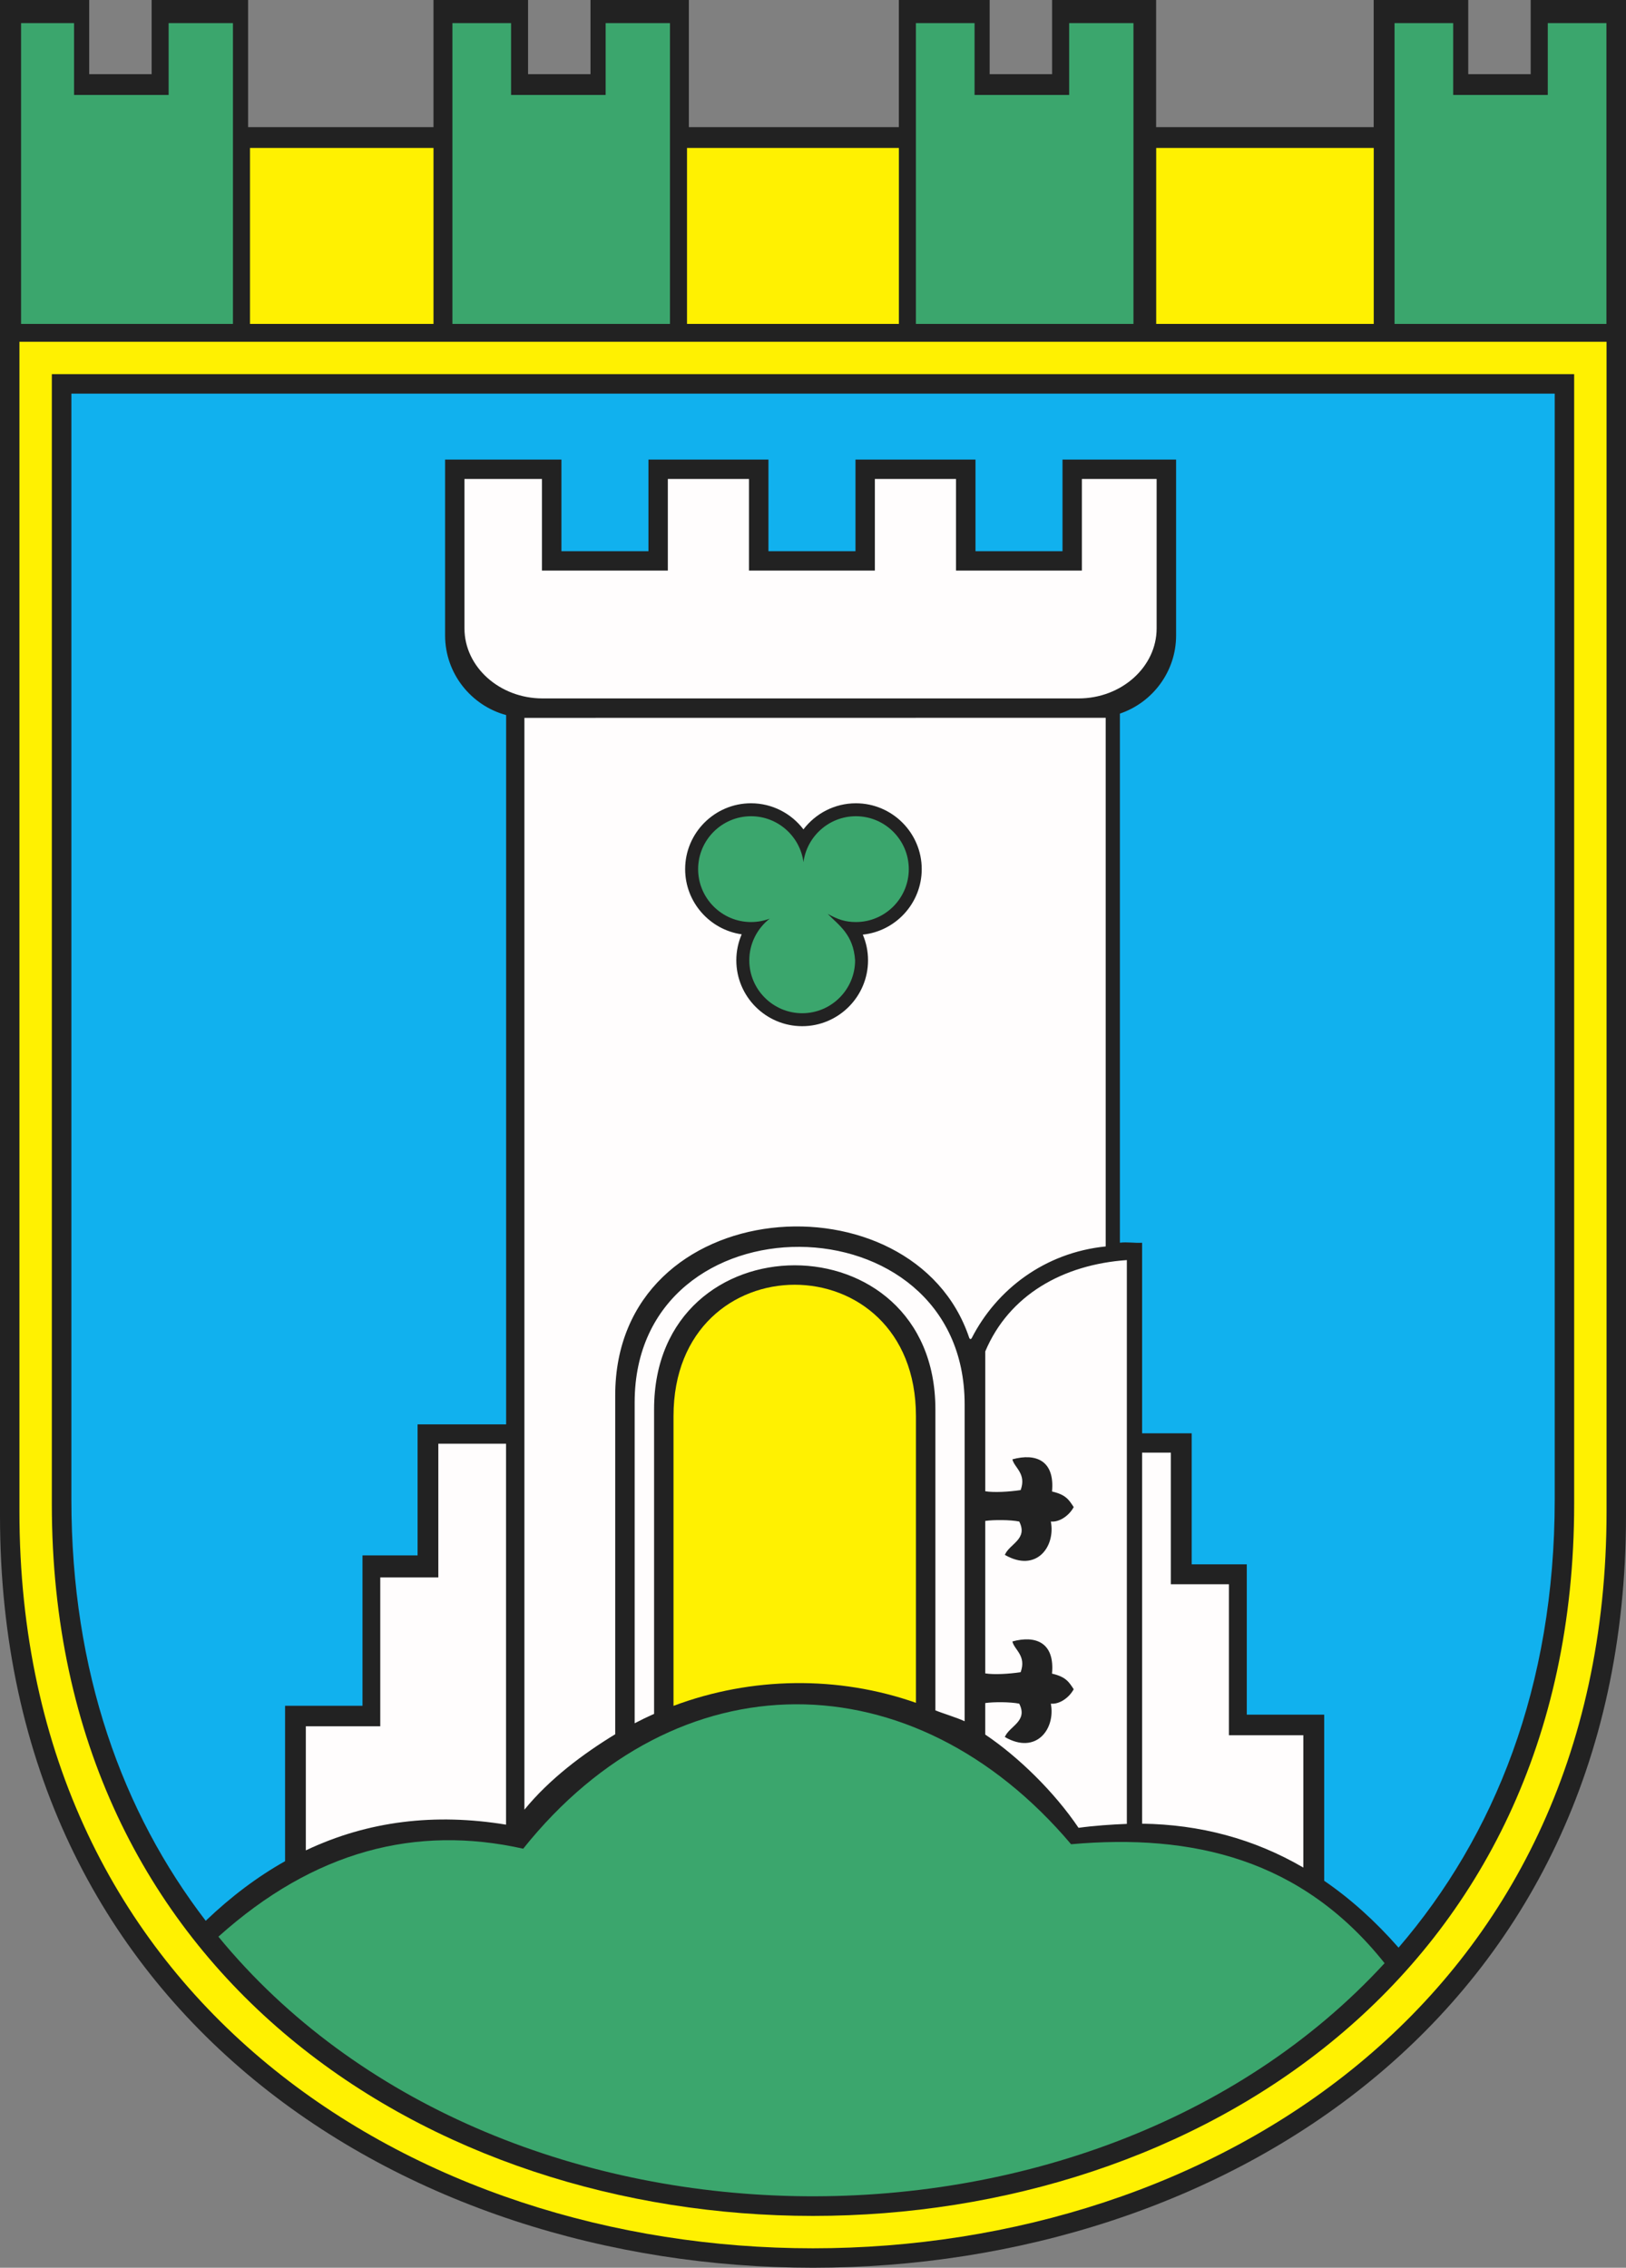 <?xml version="1.0" encoding="UTF-8" standalone="no"?>
<svg
   xmlns:dc="http://purl.org/dc/elements/1.1/"
   xmlns:cc="http://web.resource.org/cc/"
   xmlns:rdf="http://www.w3.org/1999/02/22-rdf-syntax-ns#"
   xmlns:svg="http://www.w3.org/2000/svg"
   xmlns="http://www.w3.org/2000/svg"
   xmlns:sodipodi="http://sodipodi.sourceforge.net/DTD/sodipodi-0.dtd"
   xmlns:inkscape="http://www.inkscape.org/namespaces/inkscape"
   xml:space="preserve"
   width="546.973"
   height="762.835"
   style="shape-rendering:geometricPrecision; text-rendering:geometricPrecision; image-rendering:optimizeQuality; fill-rule:evenodd; clip-rule:evenodd"
   viewBox="0 0 546.973 762.835"
   id="svg2"
   version="1.0">
  <rect x="0" y="0" width="546.973" height="762.835" fill="#808080" stroke="none"/>
  <defs id="defs4">
    <style type="text/css" id="style6">
      .fil0 {fill:#222222;fill-rule:evenodd}
      .fil1 {fill:#11b1ee;fill-rule:evenodd}
      .fil2 {fill:#fffdfd;fill-rule:evenodd}
      .fil3 {fill:#fff101;fill-rule:evenodd}
      .fil4 {fill:#3ba66d;fill-rule:evenodd}
    </style>
    <marker id="ArrowEnd" viewBox="0 0 10 10" refX="0" refY="5" markerUnits="strokeWidth" markerWidth="4" markerHeight="3" orient="auto">
      <path d="M 0 0 L 10 5 L 0 10 z"/>
    </marker>
    <marker id="ArrowStart" viewBox="0 0 10 10" refX="10" refY="5" markerUnits="strokeWidth" markerWidth="4" markerHeight="3" orient="auto">
      <path d="M 10 0 L 0 5 L 10 10 z"/>
    </marker>
  </defs>
  <g id="Layer_1">
    <path class="fil0" d="M 546.973 0L 546.973 509.875C 546.973 847.153 0 847.157 0 509.875L 0 0L 30.004 0L 30.004 24.95L 51.004 24.95L 51.004 0L 83.457 0L 83.457 42.77L 145.821 42.77L 145.821 0L 177.637 0L 177.637 24.95L 198.637 24.95L 198.637 0L 231.727 0L 231.727 42.77L 302.364 42.77L 302.364 0L 332.91 0L 332.91 24.95L 353.91 24.95L 353.91 0L 388.91 0L 388.91 42.77L 462.094 42.77L 462.094 0L 493.91 0L 493.91 24.95L 514.91 24.95L 514.91 0L 546.942 0"/>
    <path class="fil1" d="M 522.996 132.407L 522.996 504.434C 522.996 567.344 502.762 617.579 470.465 655.157C 462.563 646.145 454.219 638.676 445.449 632.668L 445.449 576.793L 419.407 576.793L 419.407 526.211L 400.879 526.211L 400.879 482.141L 384.196 482.141L 384.196 418.043C 381.629 418.188 379.141 417.719 376.723 418.024L 376.723 240.047C 387.684 236.34 395.629 225.934 395.629 213.762L 395.629 154.594L 357.418 154.594L 357.418 185.411L 328.145 185.411L 328.145 154.594L 287.778 154.594L 287.778 185.411L 258.504 185.411L 258.504 154.594L 218.137 154.594L 218.137 185.411L 188.864 185.411L 188.864 154.594L 149.727 154.594L 149.727 213.762C 149.727 226.524 158.465 237.344 170.258 240.536L 170.258 479.141L 140.469 479.141L 140.469 523.211L 121.942 523.211L 121.942 573.793L 95.899 573.793L 95.899 626.075C 86.688 631.254 77.785 637.911 69.203 646.122C 41.215 609.653 24.012 562.438 24.012 504.438L 24.012 132.411L 523.035 132.411"/>
    <path class="fil2" d="M 371.946 419.282C 351.434 421.364 335.235 433.758 326.86 450.153C 326.598 450.555 326.254 450.547 326.032 450.008C 307.36 394.278 206.953 400.743 206.953 469.411L 206.953 583.372C 196.157 589.946 184.856 598.399 176.407 608.747L 176.407 241.481L 371.953 241.454L 371.953 419.282L 371.946 419.282zM 270.27 278.985C 266.219 273.661 259.817 270.207 252.633 270.207C 240.43 270.207 230.477 280.161 230.477 292.36C 230.477 303.497 238.77 312.758 249.496 314.293C 248.34 316.977 247.692 319.934 247.692 323.036C 247.692 335.239 257.641 345.192 269.848 345.192C 282.047 345.192 292 335.243 292 323.036C 292 319.973 291.375 317.051 290.239 314.395C 301.352 313.227 310.063 303.778 310.063 292.364C 310.063 280.165 300.114 270.211 287.91 270.211C 280.727 270.211 274.325 273.661 270.27 278.989L 270.27 278.985zM 324.489 579.004C 322.34 577.93 316.864 576.266 314.657 575.333L 314.657 474.055C 314.657 409.485 220.028 409.485 220.028 474.055L 220.028 576.516C 217.825 577.5 215.641 578.551 213.492 579.68L 213.492 471.735C 213.492 401.543 324.496 402.2 324.496 472.391L 324.496 579.004L 324.489 579.004zM 170.231 485.641L 170.231 613.782C 146.375 609.872 123.867 612.485 102.879 622.434L 102.879 580.7L 127.918 580.7L 127.918 530.618L 147.449 530.618L 147.449 485.645L 170.227 485.645L 170.231 485.641zM 438.438 628.223C 421.754 618.493 403.629 613.735 384.192 613.454L 384.192 488.645L 393.864 488.645L 393.864 532.918L 413.395 532.918L 413.395 583.7L 438.434 583.7L 438.434 628.219L 438.438 628.223zM 379.051 613.528C 374.184 613.704 367.836 614.145 362.813 614.852C 354.692 602.825 342.68 591.051 331.426 583.477L 331.426 572.879C 334.383 572.457 339.821 572.481 342.856 573.083C 345.895 579.047 339.578 580.559 338.016 584.301C 348.594 590.399 355.129 581.543 353.489 573.083C 356.422 573.372 359.676 571.04 361.184 568.231C 359.575 565.793 358.594 564.071 353.887 562.981C 354.86 552.625 348.528 549.977 340.559 552.161C 341.172 554.961 345.379 556.942 343.332 562.504C 339.305 563.098 334.367 563.379 331.43 562.899L 331.43 511.614C 334.387 511.192 339.825 511.219 342.86 511.817C 345.899 517.782 339.582 519.293 338.02 523.036C 348.598 529.133 355.133 520.278 353.492 511.817C 356.426 512.106 359.68 509.778 361.188 506.965C 359.578 504.528 358.598 502.801 353.891 501.715C 354.864 491.36 348.532 488.711 340.563 490.895C 341.176 493.696 345.383 495.676 343.336 501.239C 339.309 501.833 334.371 502.114 331.434 501.633L 331.434 454.598C 339.426 435.618 357.559 425.375 379.063 423.872L 379.063 613.528L 379.051 613.528zM 389.082 161.118L 389.082 211.379C 389.082 224.336 377.266 234.938 362.825 234.938L 182.5 234.938C 168.059 234.938 156.242 224.336 156.242 211.379L 156.242 161.118L 182.305 161.118L 182.305 191.934L 224.653 191.934L 224.653 161.118L 251.949 161.118L 251.949 191.934L 294.297 191.934L 294.297 161.118L 321.59 161.118L 321.59 191.934L 363.938 191.934L 363.938 161.118L 389.075 161.118"/>
    <path class="fil3" d="M 388.934 49.77L 462.117 49.77L 462.117 108.954L 388.934 108.954L 388.934 49.77zM 231.106 49.77L 302.379 49.77L 302.379 108.954L 231.106 108.954L 231.106 49.77zM 84.098 49.77L 145.825 49.77L 145.825 108.954L 84.098 108.954L 84.098 49.77zM 540.434 114.969L 540.434 508.387C 540.434 838.93 6.535 838.93 6.535 508.387L 6.535 114.969L 540.434 114.969zM 529.535 125.868L 529.535 505.918C 529.535 825.227 17.434 825.227 17.434 505.918L 17.434 125.868L 529.535 125.868zM 308.117 572.801C 282.02 563.618 252.797 563.961 226.563 573.825L 226.563 476.375C 226.563 417.43 308.117 417.43 308.117 476.375L 308.117 572.801"/>
    <path class="fil4" d="M 7.094 7.77L 24.91 7.77L 24.91 31.95L 56.727 31.95L 56.727 7.77L 78.364 7.77L 78.364 108.954L 7.09 108.954L 7.09 7.77L 7.094 7.77zM 152.192 7.77L 171.918 7.77L 171.918 31.95L 203.735 31.95L 203.735 7.77L 225.371 7.77L 225.371 108.954L 152.188 108.954L 152.188 7.77L 152.192 7.77zM 308.11 7.77L 327.836 7.77L 327.836 31.95L 359.653 31.95L 359.653 7.77L 381.289 7.77L 381.289 108.954L 308.106 108.954L 308.106 7.77L 308.11 7.77zM 469.117 7.77L 488.844 7.77L 488.844 31.95L 520.66 31.95L 520.66 7.77L 540.387 7.77L 540.387 108.954L 469.114 108.954L 469.114 7.77L 469.117 7.77zM 269.848 340.836C 279.649 340.836 287.645 332.844 287.645 323.04C 287.082 314.407 282.293 311.336 278.426 307.411C 281.856 309.321 284.43 310.161 287.914 310.161C 297.715 310.161 305.711 302.168 305.711 292.364C 305.711 282.563 297.719 274.567 287.914 274.567C 278.914 274.567 271.438 281.309 270.278 290C 269.117 281.309 261.641 274.567 252.641 274.567C 242.84 274.567 234.844 282.559 234.844 292.364C 234.844 302.165 242.836 310.161 252.641 310.161C 254.852 310.161 256.973 309.754 258.93 309.012C 254.754 312.27 252.055 317.352 252.055 323.04C 252.055 332.84 260.047 340.836 269.852 340.836L 269.848 340.836zM 465.77 660.379C 367.094 767.817 166.524 764.864 73.469 651.469C 105.672 622.543 139.969 613.805 176 621.872C 227.75 557.098 307.219 557.602 360.305 620.372C 401.11 616.747 437.864 625.29 465.766 660.387"/>
  </g>
</svg>
